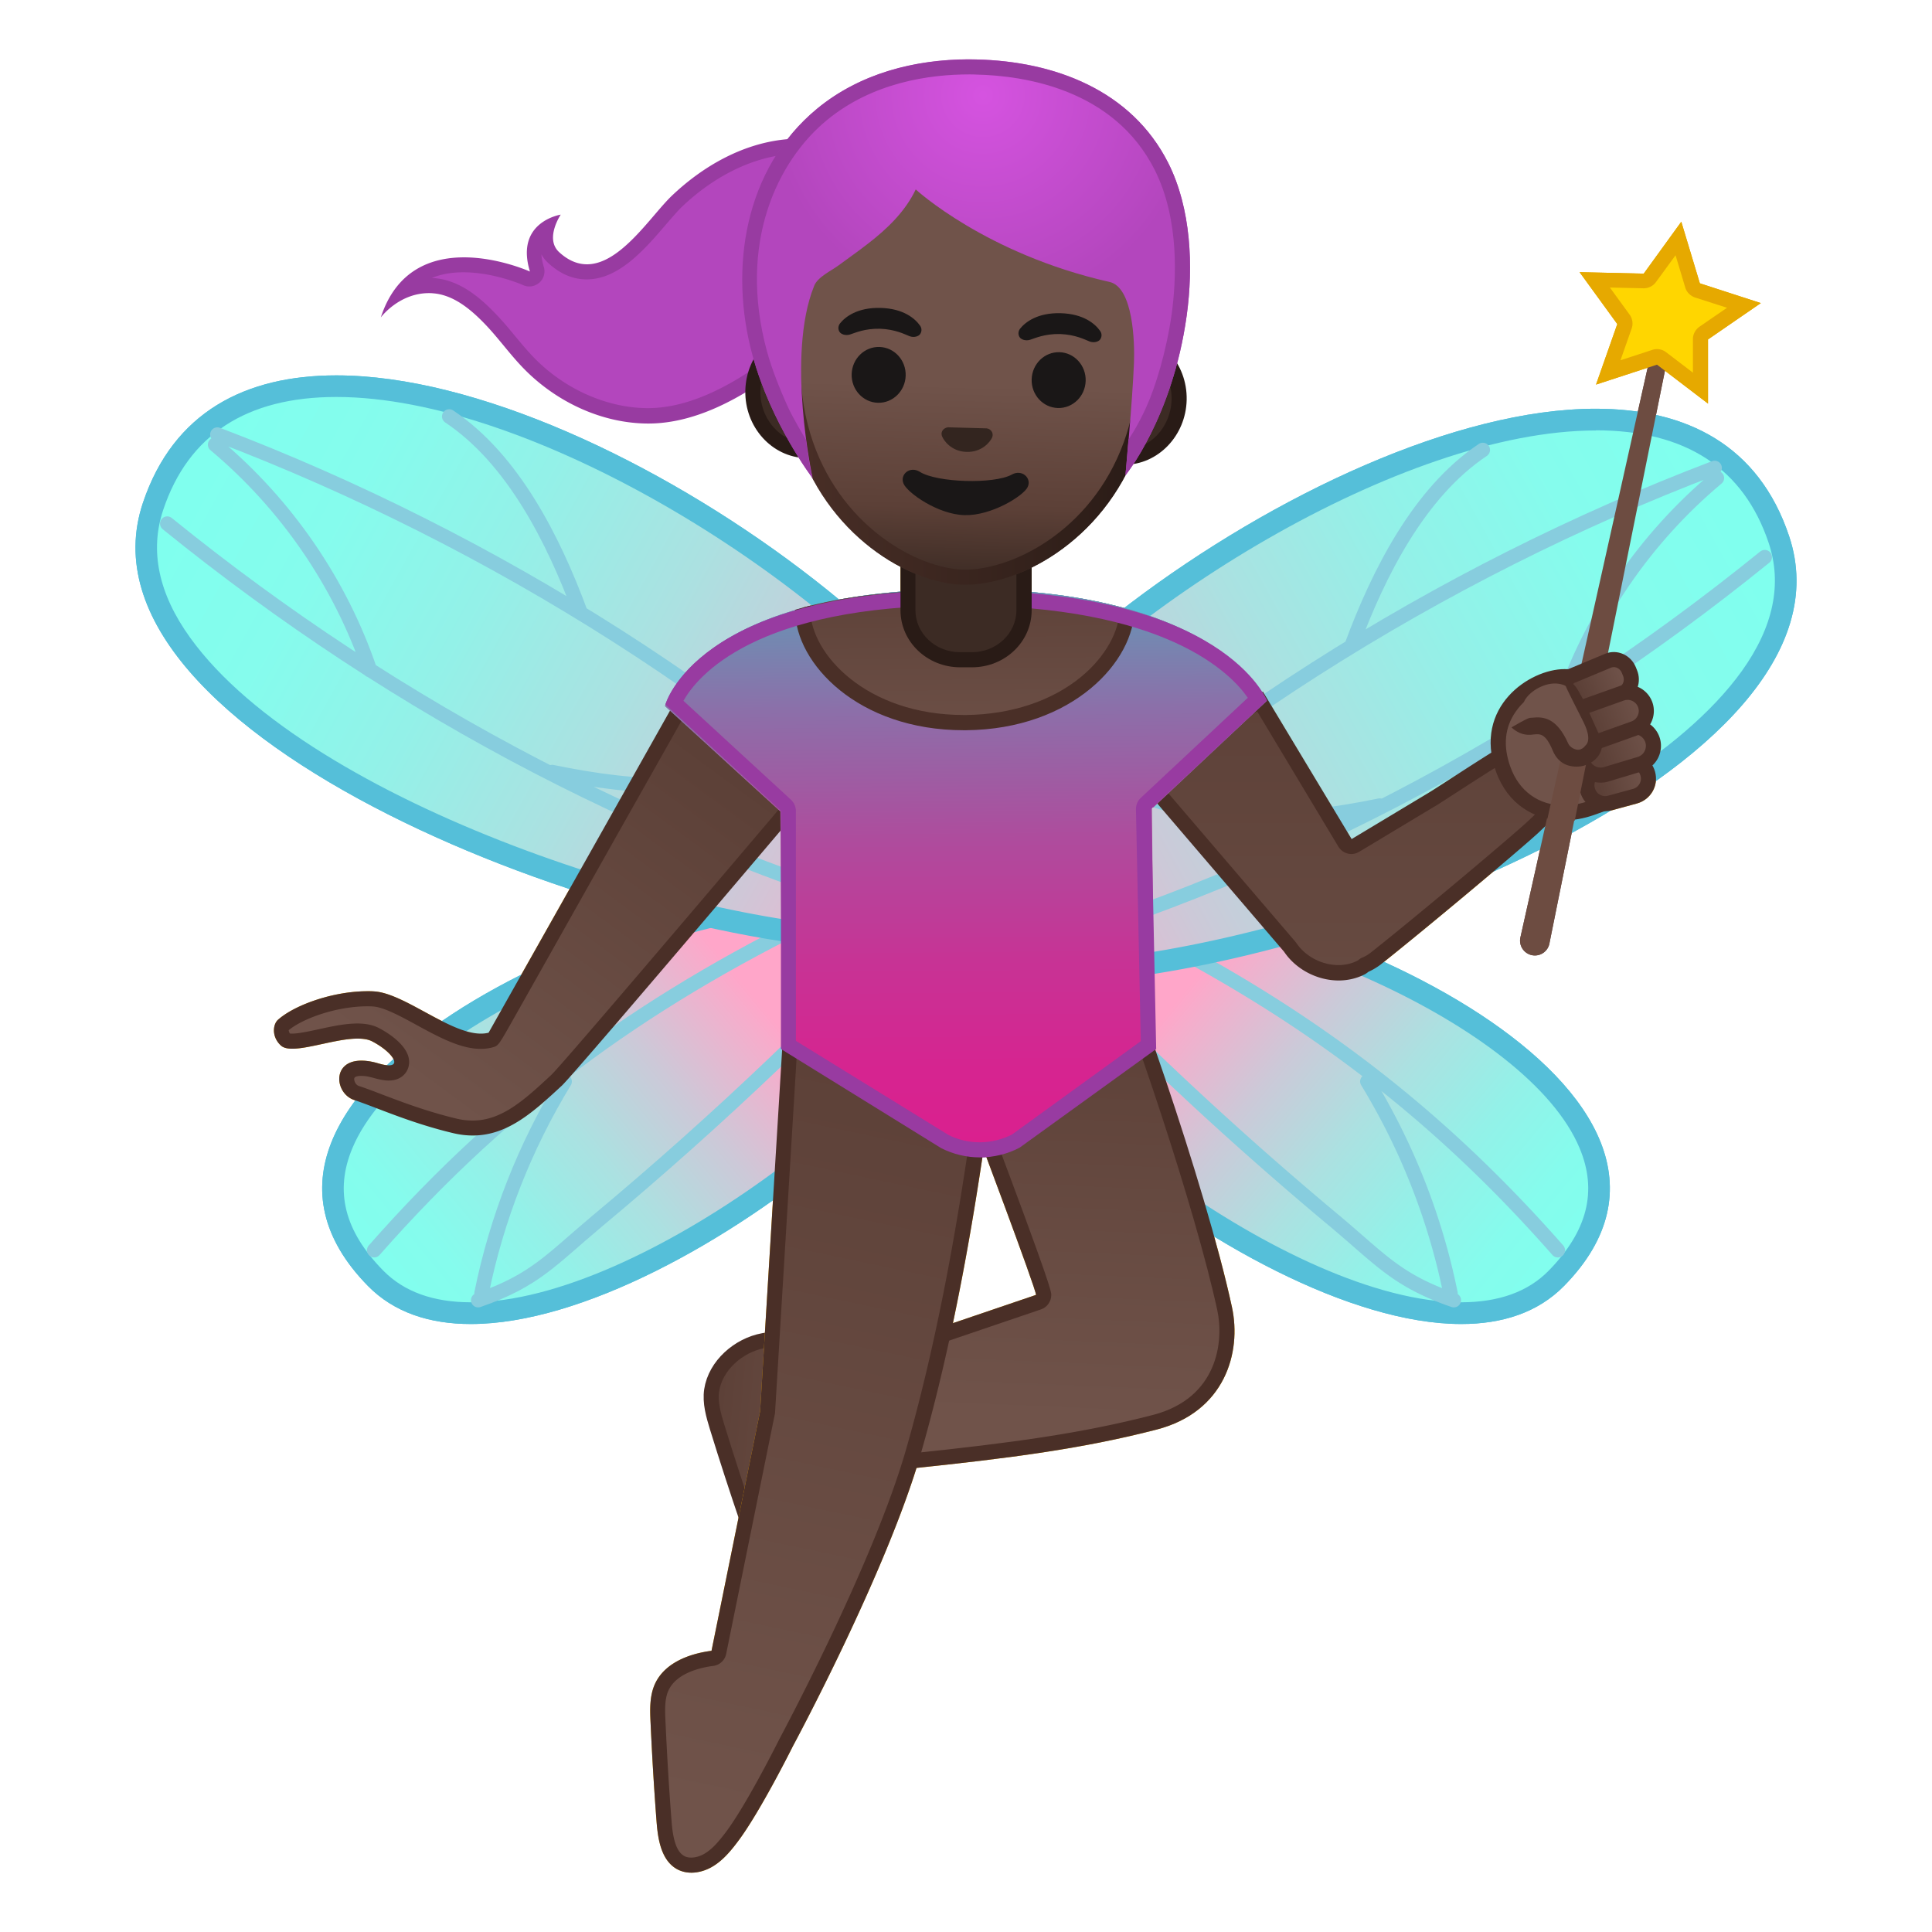 <svg viewBox="0 0 128 128" xmlns="http://www.w3.org/2000/svg" xmlns:xlink="http://www.w3.org/1999/xlink" width="512px" height="512px"><linearGradient id="a" x1="-1414" x2="-1385.8" y1="-221.86" y2="-236.54" gradientTransform="scale(-1 1) rotate(-12.075 697.064 -6266.14)" gradientUnits="userSpaceOnUse"><stop stop-color="#80FFEE" offset="0"/><stop stop-color="#85FCED" offset=".156"/><stop stop-color="#93F1E8" offset=".34"/><stop stop-color="#ABE1E1" offset=".539"/><stop stop-color="#CCC9D8" offset=".748"/><stop stop-color="#F7ACCB" offset=".962"/><stop stop-color="#FFA6C9" offset="1"/></linearGradient><path d="M96.81 87c-11.83 0-30.23-14.57-32.94-22.33-.85-2.44.16-3.24.49-3.51 1.4-1.12 3.83-1.7 7.03-1.7 5.66 0 13.29 1.87 19.93 4.89 7.22 3.28 12.32 7.45 13.99 11.43 1.3 3.1.56 6.1-2.2 8.91-1.5 1.54-3.62 2.31-6.3 2.31z" fill="url(#a)"/><path d="M71.39 58.74v1.43c11.61 0 29.83 7.7 33.26 15.89 1.2 2.85.52 5.51-2.05 8.13-1.36 1.39-3.31 2.09-5.79 2.09-11.34 0-29.68-14.45-32.26-21.85-.68-1.96.03-2.52.26-2.71 1.28-1.01 3.55-1.55 6.58-1.55v-1.43m0 0c-3.21 0-5.86.58-7.47 1.86-6.61 5.25 18.29 27.12 32.89 27.12 2.72 0 5.08-.76 6.81-2.52 12.49-12.71-16.56-26.46-32.23-26.46z" fill="#55BFD9"/><g fill="none" stroke="#87CDDE" stroke-linecap="round" stroke-linejoin="round" stroke-miterlimit="10" stroke-width=".956"><path d="M103.21 82.83c-8.97-10.2-18.44-16.9-30.71-22.73-.28-.13-.6-.33-.58-.64.01-.31.64-.29.51-.01M96.32 86.14c-3.77-1.3-4.84-2.69-7.9-5.25a236.927 236.927 0 0 1-22.76-21.71l.49.34M96.1 85.69c-1-4.95-2.88-9.73-5.51-14.04"/></g><linearGradient id="b" x1="-1421.4" x2="-1378.7" y1="-324.5" y2="-284.39" gradientTransform="scale(-1 1) rotate(-14.277 661.832 -5364.803)" gradientUnits="userSpaceOnUse"><stop stop-color="#80FFEE" offset="0"/><stop stop-color="#85FCED" offset=".156"/><stop stop-color="#93F1E8" offset=".34"/><stop stop-color="#ABE1E1" offset=".539"/><stop stop-color="#CCC9D8" offset=".748"/><stop stop-color="#F7ACCB" offset=".962"/><stop stop-color="#FFA6C9" offset="1"/></linearGradient><path d="M68.88 64.48c-4.84 0-7.75-1.07-8.2-3.02-.66-2.9.84-6.77 4.36-11.17C73.5 39.67 92.7 27.8 105.72 27.8c6.28 0 10.36 2.67 12.13 7.95.99 2.95.36 6.02-1.88 9.13-8.04 11.18-34.11 19.6-47.09 19.6z" fill="url(#b)"/><path d="M105.73 27.08v1.43c5.94 0 9.79 2.51 11.45 7.46.91 2.72.31 5.57-1.78 8.49-7.92 11.01-33.68 19.3-46.52 19.3-4.34 0-7.14-.92-7.5-2.46-.6-2.64.89-6.4 4.22-10.56 8.36-10.49 27.3-22.22 40.13-22.22v-1.44m-.01 0c-18.43 0-48.43 22.77-45.74 34.54.57 2.48 3.97 3.57 8.89 3.57 17.68 0 54.86-14.19 49.66-29.68-2.01-6.01-6.79-8.43-12.81-8.43z" fill="#55BFD9"/><g fill="none" stroke="#87CDDE" stroke-linecap="round" stroke-linejoin="round" stroke-miterlimit="10" stroke-width=".956"><path d="M113.6 31c-18.27 6.95-35.83 18.02-49.45 31.7M116.92 36.91c-15.38 12.46-32.65 21.47-51.93 26.91M98.24 29.81c-4.23 2.82-6.92 8.2-8.67 12.91M113.75 31.67c-4.72 3.95-8.3 9.17-10.26 14.94M91.42 53.37c-5.97 1.22-10.37 1.32-15.62-.61"/></g><linearGradient id="c" x1="1493.2" x2="1521.5" y1="400.11" y2="385.43" gradientTransform="rotate(-12.075 -725.398 7182.837)" gradientUnits="userSpaceOnUse"><stop stop-color="#80FFEE" offset="0"/><stop stop-color="#85FCED" offset=".156"/><stop stop-color="#93F1E8" offset=".34"/><stop stop-color="#ABE1E1" offset=".539"/><stop stop-color="#CCC9D8" offset=".748"/><stop stop-color="#F7ACCB" offset=".962"/><stop stop-color="#FFA6C9" offset="1"/></linearGradient><path d="M31.19 87c-2.68 0-4.8-.78-6.3-2.31-2.76-2.81-3.5-5.81-2.2-8.91 1.67-3.99 6.77-8.15 13.99-11.43 6.64-3.02 14.28-4.89 19.93-4.89 3.19 0 5.62.59 7.03 1.7.33.26 1.34 1.07.49 3.51C61.42 72.43 43.01 87 31.19 87z" fill="url(#c)"/><path d="M56.61 60.17c3.03 0 5.3.54 6.58 1.55.23.19.95.75.26 2.71-2.58 7.41-20.92 21.85-32.26 21.85-2.48 0-4.42-.7-5.79-2.09-2.58-2.62-3.25-5.28-2.05-8.13 3.43-8.18 21.64-15.89 33.26-15.89m0-1.43c-15.67 0-44.71 13.75-32.23 26.46 1.73 1.76 4.09 2.52 6.81 2.52 14.6 0 39.51-21.87 32.89-27.12-1.61-1.28-4.26-1.86-7.47-1.86z" fill="#55BFD9"/><g fill="none" stroke="#87CDDE" stroke-linecap="round" stroke-linejoin="round" stroke-miterlimit="10" stroke-width=".956"><path d="M24.79 82.83c8.97-10.2 18.44-16.9 30.71-22.73.28-.13.6-.33.58-.64s-.64-.29-.51-.01M31.68 86.14c3.77-1.3 4.84-2.69 7.9-5.25 8.06-6.72 15.66-13.98 22.76-21.71l-.49.34M31.9 85.69c1-4.95 2.88-9.73 5.51-14.04"/></g><linearGradient id="d" x1="1460.4" x2="1503" y1="406.51" y2="446.61" gradientTransform="rotate(-14.28 -761.088 5993.846)" gradientUnits="userSpaceOnUse"><stop stop-color="#80FFEE" offset="0"/><stop stop-color="#85FCED" offset=".156"/><stop stop-color="#93F1E8" offset=".34"/><stop stop-color="#ABE1E1" offset=".539"/><stop stop-color="#CCC9D8" offset=".748"/><stop stop-color="#F7ACCB" offset=".962"/><stop stop-color="#FFA6C9" offset="1"/></linearGradient><path d="M59.12 62.26c-12.98 0-39.06-8.42-47.1-19.6-2.24-3.11-2.87-6.18-1.88-9.13 1.77-5.27 5.85-7.95 12.13-7.95 13.02 0 32.22 11.87 40.68 22.49 3.51 4.41 5.02 8.27 4.36 11.18-.43 1.94-3.34 3.01-8.19 3.01.01 0 .01 0 0 0z" fill="url(#d)"/><path d="M22.28 26.3c12.82 0 31.76 11.73 40.12 22.22 3.33 4.17 4.82 7.92 4.22 10.57-.35 1.54-3.15 2.46-7.5 2.46-12.84 0-38.6-8.29-46.52-19.3-2.1-2.91-2.7-5.77-1.78-8.49 1.66-4.95 5.52-7.46 11.46-7.46m0-1.43c-6.01 0-10.79 2.42-12.81 8.44-5.2 15.49 31.98 29.68 49.66 29.68 4.92 0 8.33-1.1 8.89-3.57 2.69-11.78-27.31-34.55-45.74-34.55z" fill="#55BFD9"/><g fill="none" stroke="#87CDDE" stroke-linecap="round" stroke-linejoin="round" stroke-miterlimit="10" stroke-width=".956"><path d="M14.4 28.79c18.27 6.95 35.83 18.02 49.45 31.7M11.08 34.69C26.46 47.15 43.73 56.17 63.01 61.6M29.76 27.59c4.23 2.82 6.92 8.2 8.67 12.91M14.25 29.46c4.72 3.95 8.3 9.17 10.26 14.94M36.58 51.15c5.97 1.22 10.37 1.32 15.62-.61"/></g><linearGradient id="e" x1="113.29" x2="124.39" y1="23.081" y2="23.081" gradientTransform="rotate(5.463 -677.054 -637.112)" gradientUnits="userSpaceOnUse"><stop stop-color="#5C4037" offset="0"/><stop stop-color="#70534A" offset="1"/></linearGradient><path d="M50.58 88.82c-1.64.3-3.18 1.64-3.43 3.29-.12.82.12 1.64.36 2.43.65 2.11 1.33 4.2 2.04 6.28.39 1.14.96 2.43 2.13 2.71.78.19 1.61-.17 2.18-.74.57-.56.92-1.31 1.23-2.05 1.43-3.44 3.13-4.92 3.18-8.65.07-4.74-4.17-3.9-7.69-3.27z" fill="url(#e)" stroke="#4A2F27" stroke-linecap="round" stroke-linejoin="round" stroke-miterlimit="10"/><linearGradient id="f" x1="68.825" x2="67.637" y1="65.985" y2="93.825" gradientUnits="userSpaceOnUse"><stop stop-color="#FFB504" offset="0"/><stop stop-color="#FFCA28" offset=".47"/></linearGradient><path d="M59.43 96.84c-3.04 0-4.78-1.71-5.12-3.29-.27-1.26.3-2.34 1.53-2.89l12.96-4.4c.2-.07.34-.26.34-.48 0-.42-2.18-6.29-4.05-11.24l7.65-13.57c2.09 4.58 6.8 18.37 8.39 25.74.64 2.98-.54 6.46-4.62 7.52-4.78 1.24-9.37 1.86-16.18 2.57-.3.03-.61.04-.9.04z" fill="url(#f)"/><path d="M72.69 62.09c2.21 5.25 6.5 17.97 7.96 24.72.44 2.05.04 5.81-4.25 6.93-4.75 1.23-9.32 1.85-16.1 2.56-.29.03-.58.05-.86.05-2.76 0-4.33-1.5-4.63-2.89-.22-1.02.22-1.86 1.21-2.31l12.95-4.4c.41-.14.68-.53.68-.96 0-.21-.01-.59-4-11.2l7.04-12.5m.09-2.2L64.54 74.5s4.09 10.86 4.1 11.29l-13 4.42c-3.64 1.62-1.84 7.13 3.79 7.13.31 0 .63-.02.96-.05 6.38-.67 11.23-1.28 16.25-2.58 4.5-1.17 5.63-5.09 4.98-8.11-1.73-8.01-7.1-23.4-8.84-26.71z" fill="#EDA600"/><linearGradient id="g" x1="59.551" x2="48.741" y1="68.583" y2="120.01" gradientUnits="userSpaceOnUse"><stop stop-color="#FFCA28" offset=".53"/><stop stop-color="#FFB504" offset="1"/></linearGradient><path d="M45.8 123.56c-.26 0-.49-.05-.69-.16-.83-.44-1.03-1.64-1.11-2.75-.17-2.16-.3-4.37-.4-6.58-.03-.72-.07-1.55.22-2.23.6-1.41 2.38-1.84 3.38-1.97.21-.03.38-.19.43-.4l3.22-15.87 1.48-24.32 10.56-8.47c.89 4.43 1.76 9.11 2.06 13.52-.08.32-.16.85-.3 1.76-.54 3.56-1.79 11.9-4.15 20.1-2.21 7.7-8.37 19.14-8.43 19.26-.03.06-2.18 4.37-3.61 6.25-.42.55-.92 1.17-1.56 1.54-.34.21-.73.32-1.1.32z" fill="url(#g)"/><path d="M62.56 61.72c.82 4.16 1.61 8.51 1.89 12.61-.09.39-.18.93-.29 1.69-.54 3.55-1.79 11.87-4.14 20.04-2.2 7.65-8.33 19.05-8.4 19.19-.02.04-2.15 4.31-3.55 6.16-.39.51-.85 1.09-1.41 1.41-.27.16-.59.25-.86.25-.17 0-.33-.03-.46-.1-.62-.33-.78-1.43-.85-2.35-.17-2.18-.3-4.38-.4-6.57-.04-.81-.05-1.48.18-2.01.52-1.23 2.26-1.58 2.99-1.67a1 1 0 0 0 .85-.79l3.22-15.87c.01-.05.02-.09.02-.14l1.46-24.03 9.75-7.82m.35-1.56l-11.06 8.87-1.49 24.47-3.22 15.87c-1.56.2-3.18.85-3.78 2.27-.32.76-.3 1.62-.26 2.45.1 2.2.23 4.4.4 6.6.09 1.2.32 2.59 1.38 3.16.29.15.6.22.93.22.47 0 .96-.15 1.37-.39.69-.4 1.22-1.03 1.7-1.67 1.47-1.94 3.65-6.32 3.65-6.32s6.21-11.51 8.47-19.36c3.12-10.86 4.32-21.95 4.47-21.95-.3-4.5-1.21-9.32-2.14-13.95l-.42-.27z" fill="#EDA600"/><linearGradient id="h" x1="48.737" x2="48.737" y1="58.375" y2="143.12" gradientTransform="scale(-1 1) rotate(86.744 18.944 26.849)" gradientUnits="userSpaceOnUse"><stop stop-color="#FFCA28" offset=".264"/><stop stop-color="#FFB300" offset="1"/></linearGradient><path d="M31.32 74.76c-.39 0-.79-.05-1.2-.15-1.99-.48-3.65-1.11-4.99-1.62-.56-.21-1.07-.41-1.51-.56-.48-.16-.71-.68-.65-1.06.08-.52.64-.59.96-.59.28 0 .61.05.98.16.34.1.61.15.84.15.64 0 .79-.41.83-.54.23-.92-1.49-1.86-1.69-1.96-.32-.17-.72-.25-1.21-.25-.75 0-1.61.19-2.45.37-.72.15-1.39.3-1.88.3-.33 0-.42-.07-.44-.08-.26-.24-.3-.51-.29-.65 0-.17.07-.29.11-.33.98-.87 3.35-1.77 5.63-1.77.12 0 .23 0 .35.01.85.04 2.03.68 3.18 1.31 1.35.74 2.75 1.5 3.96 1.5.22 0 .44-.03.64-.08.21-.06.21-.06 7.89-13.71l5.65-10.03 9.86 4.19c-6.5 7.68-18.27 21.54-19 22.23-1.85 1.69-3.43 3.16-5.57 3.16z" fill="url(#h)"/><path d="M46.24 45.78l8.85 3.76c-7.37 8.71-17.83 21.01-18.55 21.69-1.76 1.63-3.27 3.03-5.22 3.03-.35 0-.71-.04-1.08-.13-1.96-.47-3.61-1.1-4.93-1.6-.57-.22-1.07-.41-1.52-.56-.24-.08-.35-.36-.32-.52s.31-.18.48-.18c.24 0 .52.05.84.14.39.11.7.17.98.17.79 0 1.19-.47 1.3-.91.3-1.22-1.4-2.23-1.94-2.51-.39-.21-.86-.31-1.44-.31-.8 0-1.69.19-2.55.38-.66.14-1.34.29-1.77.29-.07 0-.12 0-.16-.01-.09-.11-.09-.2-.09-.25.93-.78 3.16-1.59 5.24-1.59.11 0 .22 0 .33.01.74.03 1.87.65 2.97 1.25 1.41.77 2.86 1.56 4.19 1.56.27 0 .52-.03.76-.09.4-.1.4-.1 1.29-1.67l1.76-3.12 5.15-9.15 5.43-9.68M45.82 44.54l-5.86 10.41c-3.62 6.43-7.59 13.47-7.59 13.47-.16.04-.33.06-.51.06-2.09 0-5.13-2.72-7.12-2.8-.12-.01-.25-.01-.37-.01-2.33 0-4.86.92-5.95 1.89-.35.31-.43 1.13.18 1.7.17.16.43.22.77.22 1.12 0 2.99-.67 4.32-.67.38 0 .72.05.98.19 1.22.64 1.92 1.58 1.09 1.58-.17 0-.4-.04-.7-.13-.43-.13-.8-.18-1.12-.18-1.98 0-1.76 2.18-.47 2.61 1.5.5 3.69 1.51 6.54 2.19.46.11.89.16 1.31.16 2.34 0 4.06-1.6 5.9-3.3.97-.9 19.47-22.77 19.47-22.77l-10.87-4.62z" fill="#EDA600"/><linearGradient id="i" x1="73.106" x2="73.106" y1="42.307" y2="84.535" gradientTransform="translate(16.744)" gradientUnits="userSpaceOnUse"><stop stop-color="#FFCA28" offset=".264"/><stop stop-color="#FFB300" offset="1"/></linearGradient><path d="M88.67 64.46c-1.26 0-2.52-.66-3.21-1.69L75.18 50.75l8.3-4.29 5.63 9.37a.49.49 0 0 0 .67.17l5.04-3.03c.3-.18.88-.55 1.57-1 1.68-1.09 4.22-2.73 5.07-3.06.12-.05.25-.09.39-.12s.29-.05.45-.05c.54 0 1.07.2 1.46.55.08.08.16.15.23.23 1.36 1.48-.09 3.08-1.98 4.87l-.36.34c-.94.91-7.5 6.41-10.52 8.8-.2.15-.43.29-.68.4-.04.02-.07.04-.1.06-.1.08-.17.12-.18.13-.42.22-.94.34-1.5.34z" fill="url(#i)"/><path d="M83.3 47.1l5.39 8.98c.18.31.51.47.84.47.17 0 .34-.04.5-.14l5.04-3.03c.31-.18.88-.56 1.58-1.01 1.56-1.01 4.18-2.71 4.98-3.02.12-.05.22-.08.31-.1.11-.02.23-.04.34-.04.42 0 .83.16 1.13.42.07.06.14.13.2.19.97 1.06.1 2.24-1.95 4.19l-.36.34c-.94.9-7.46 6.38-10.47 8.76-.17.13-.37.25-.58.35-.07.03-.14.07-.2.12-.05.04-.08.06-.11.08-.38.19-.81.29-1.27.29-1.1 0-2.21-.58-2.81-1.47a.55.55 0 0 0-.07-.09L75.95 50.9l7.35-3.8m.37-1.28l-9.25 4.78 10.65 12.45c.8 1.19 2.22 1.91 3.62 1.91.61 0 1.22-.14 1.77-.43 0 0 .08-.05.21-.15.27-.12.54-.28.78-.46 3.08-2.44 9.6-7.91 10.56-8.83 1.52-1.46 4.3-3.78 2.36-5.89-.08-.09-.17-.17-.26-.26a2.698 2.698 0 0 0-2.81-.48c-1.25.48-5.64 3.46-6.71 4.1l-5.04 3.03-5.88-9.77z" fill="#EDA600"/><linearGradient id="j" x1="62.002" x2="62.002" y1="28.783" y2="76.42" gradientTransform="matrix(1 -.009 .009 1 1.602 .91)" gradientUnits="userSpaceOnUse"><stop stop-color="#2CD1C9" offset="0"/><stop stop-color="#609CB7" offset=".188"/><stop stop-color="#8C6FA9" offset=".376"/><stop stop-color="#AE4C9D" offset=".555"/><stop stop-color="#C73395" offset=".723"/><stop stop-color="#D62490" offset=".876"/><stop stop-color="#DB1F8E" offset="1"/></linearGradient><path d="M83.93 46.43s-3.21-7.54-20.55-7.39-19.32 7.74-19.32 7.74l7.64 6.98.14 15.76L62.36 76c.79.39 1.66.59 2.54.58.91-.01 1.81-.24 2.61-.67l8.95-6.61-.14-15.76 7.61-7.11z" fill="url(#j)"/><linearGradient id="k" x1="62.002" x2="62.002" y1="28.783" y2="76.415" gradientTransform="matrix(1 -.009 .009 1 1.602 .91)" gradientUnits="userSpaceOnUse"><stop stop-color="#2CD1C9" offset="0"/><stop stop-color="#609CB7" offset=".188"/><stop stop-color="#8C6FA9" offset=".376"/><stop stop-color="#AE4C9D" offset=".555"/><stop stop-color="#C73395" offset=".723"/><stop stop-color="#D62490" offset=".876"/><stop stop-color="#DB1F8E" offset="1"/></linearGradient><path d="M83.93 46.43s-3.21-7.54-20.55-7.39-19.32 7.74-19.32 7.74l7.58 6.92 24.78-.21 7.51-7.06z" fill="url(#k)"/><defs><path id="l" d="M83.68 46.44s-2.69-7.48-20.03-7.33-17.79 7.66-17.79 7.66l6.55 6.93 24.78-.21 6.49-7.05z"/></defs><clipPath id="m"><use xlink:href="#l"/></clipPath><g clip-path="url(#m)"><linearGradient id="n" x1="62.754" x2="62.754" y1="37.298" y2="50.65" gradientTransform="matrix(1 -.009 .009 1 1.602 .91)" gradientUnits="userSpaceOnUse"><stop stop-color="#FFCA28" offset=".44"/><stop stop-color="#E49800" offset="1"/></linearGradient><path d="M64.62 47.87c-6.92 0-10.64-4.3-10.67-7.41-.03-3.23 4.77-5.89 10.69-5.94h.17c5.83 0 10.59 2.58 10.62 5.76.03 3.07-3.76 7.54-10.68 7.6l-.13-.01z" fill="url(#n)"/><path d="M64.82 35.02c5.46 0 10.1 2.41 10.12 5.26.01 1.52-.94 3.23-2.55 4.56-1.94 1.6-4.65 2.5-7.63 2.53h-.14c-6.51 0-10.14-4.09-10.17-6.91-.02-2.9 4.64-5.39 10.2-5.44h.17m0-1h-.18c-6.21.05-11.22 2.94-11.19 6.45.03 3.48 4.16 7.91 11.17 7.91h.14c7.09-.06 11.2-4.59 11.17-8.1-.02-3.48-4.98-6.26-11.11-6.26z" fill="#EDA600"/></g><path d="M63.65 40.11c13.6 0 17.92 4.52 19.02 6.12l-7.09 6.63c-.21.19-.32.47-.32.75l.32 15.37-8.54 6.19c-.66.33-1.39.51-2.13.51-.71 0-1.42-.16-2.06-.48l-10.12-6.24V53.73c0-.28-.12-.55-.32-.74l-7.13-6.56c.9-1.6 4.71-6.32 18.37-6.32m0-1c-17.52 0-19.57 7.57-19.57 7.57l7.66 7.04V69.5l10.62 6.57c.79.4 1.67.61 2.56.61.92 0 1.83-.22 2.64-.65l9.04-6.53-.33-15.91 7.67-7.17c-.01 0-2.78-7.31-20.29-7.31z" fill="#983BA1"/><path d="M63.61 43.71c-1.9 0-3.45-1.47-3.45-3.28v-4.11h7.69v4.11c0 1.81-1.55 3.28-3.45 3.28h-.79z" fill="#E49800"/><path d="M67.34 36.82v3.61c0 1.53-1.32 2.78-2.95 2.78h-.79c-1.63 0-2.95-1.25-2.95-2.78v-3.61h6.69m1-1h-8.68v4.61c0 2.09 1.77 3.78 3.95 3.78h.79c2.18 0 3.95-1.69 3.95-3.78v-4.61h-.01z" fill="#C78500"/><path d="M42.94 27.54c-2.8 0-5.73-1.29-7.85-3.44-.47-.47-.9-1-1.32-1.51-.42-.5-.85-1.03-1.32-1.51-.92-.95-2.19-2.06-3.76-2.16-.09-.01-.18-.01-.27-.01-.66 0-1.24.15-1.73.37.93-1.16 2.28-1.74 4.05-1.74 2.16 0 4.15.89 4.17.9.07.03.14.04.21.04a.497.497 0 0 0 .48-.64c-.27-.89-.24-1.61.1-2.15.14-.23.33-.41.52-.54-.15.66-.09 1.39.51 1.93.68.62 1.42.93 2.18.93 1.9 0 3.54-1.91 4.85-3.44.41-.47.79-.92 1.12-1.23 2.16-2.06 4.71-3.34 7.17-3.6.51-.05 1.29-.08 2.19-.08 3.75 0 6.98.45 7.69.88-.01.01-.03.02-.05.04-.91.64-2.47 3.05-4.75 6.66-1.33 2.12-2.71 4.3-3.24 4.75-2.12 1.8-6.48 5.55-10.95 5.55z" fill="#B346BD"/><path d="M54.21 10.15c2.9 0 5.48.27 6.73.57-.98 1.06-2.34 3.18-4.27 6.24-1.19 1.89-2.67 4.24-3.14 4.64-2.05 1.76-6.31 5.44-10.6 5.44-2.67 0-5.47-1.23-7.5-3.29-.45-.46-.86-.95-1.3-1.48-.42-.51-.86-1.04-1.35-1.54-.99-1.02-2.34-2.2-4.09-2.31h-.09c.6-.25 1.3-.38 2.1-.38 2.04 0 3.94.84 3.96.85.13.06.27.09.41.09.24 0 .47-.09.66-.25a1 1 0 0 0 .3-1.04c-.09-.31-.15-.59-.16-.84.11.21.27.41.48.6.78.71 1.62 1.06 2.52 1.06 2.13 0 3.85-2 5.23-3.61.4-.46.77-.9 1.08-1.2 2.08-1.98 4.53-3.21 6.88-3.46.52-.06 1.27-.09 2.15-.09m0-1c-.91 0-1.7.03-2.24.09-2.83.3-5.42 1.79-7.46 3.73-1.37 1.31-3.39 4.54-5.62 4.54-.6 0-1.22-.23-1.84-.8-.98-.89.1-2.49.1-2.49s-3.05.47-2.04 3.77c0 0-2.08-.94-4.37-.94-2.14 0-4.48.82-5.51 3.98 0 0 1.19-1.61 3.19-1.61.08 0 .16 0 .24.01 1.36.09 2.5 1.04 3.44 2.01.93.96 1.7 2.07 2.65 3.03 2.13 2.16 5.13 3.59 8.21 3.59 4.6 0 8.93-3.68 11.24-5.68 1.3-1.12 6.32-10.25 7.95-11.38 1.84-1.31-4.1-1.85-7.94-1.85z" fill="#983BA1"/><path d="M110.46 21.27l-.09-.03-9.15 40.97a.482.482 0 1 0 .94.22v-.01l8.3-41.15z" fill="#6D4C41" stroke="#6D4C41" stroke-miterlimit="10"/><path d="M110.08 23.75c-.09-.07-.2-.1-.3-.1-.05 0-.1.01-.16.02l-3.08 1 1.08-3.05a.5.5 0 0 0-.07-.46l-1.91-2.62 3.25.08c.16 0 .31-.08.41-.21l1.9-2.62.92 3.1c.05.16.17.28.33.33l3.08 1-2.66 1.84c-.13.09-.22.25-.22.41v3.24l-2.57-1.96z" fill="#FFD600"/><path d="M111.01 16.91l.64 2.13c.09.32.34.56.65.67l2.12.68-1.83 1.26c-.27.19-.43.5-.43.82v2.22l-1.77-1.35a.981.981 0 0 0-.92-.16l-2.11.69.74-2.1c.11-.31.06-.65-.13-.92l-1.31-1.8 2.22.05h.02a1 1 0 0 0 .81-.41l1.3-1.78m.38-2.22l-2.49 3.44-4.25-.1 2.5 3.44-1.41 4.01 4.04-1.32 3.38 2.58v-4.25l3.5-2.41-4.04-1.31-1.23-4.08z" fill="#E6A900"/><path d="M103.61 53.84c-1.88 0-3.38-1.09-4.03-2.9-.68-1.92-.15-3.29.42-4.09.93-1.33 2.54-2.02 3.65-2.02.4 0 .73.09.93.26.94.79 3.65 6.49 3.41 7.52l-2.55.91c-.62.21-1.23.32-1.83.32z" fill="#FFCA28"/><path d="M103.65 45.33c.32 0 .52.07.6.14.96.85 2.99 5.42 3.22 6.8l-2.2.79c-.55.2-1.11.3-1.65.3-1.68 0-2.98-.94-3.56-2.57-.49-1.38-.37-2.6.36-3.64.82-1.2 2.25-1.82 3.23-1.82m0-1c-2.31 0-6.06 2.51-4.54 6.78.77 2.16 2.54 3.24 4.5 3.24.65 0 1.32-.12 1.98-.35l2.64-.94c1.19-.42-2.32-7.48-3.34-8.34-.29-.27-.73-.4-1.24-.39z" fill="#EDA600"/><radialGradient id="o" cx="-622.41" cy="-1442" r="3.877" gradientTransform="matrix(-1.012 .278 .102 .368 -374.35 755.47)" gradientUnits="userSpaceOnUse"><stop stop-color="#FFCA28" offset=".599"/><stop stop-color="#FFB300" offset="1"/></radialGradient><path d="M105.18 52.35c.18.65.84 1.03 1.49.85l1.65-.45c.65-.18 1.03-.84.85-1.49-.18-.65-.84-1.03-1.49-.85l-1.65.45c-.65.18-1.03.85-.85 1.49z" fill="url(#o)" stroke="#EDA600" stroke-linecap="round" stroke-linejoin="round" stroke-miterlimit="10"/><radialGradient id="p" cx="-804.56" cy="-1388.2" r="3.642" gradientTransform="matrix(-.865 .389 .127 .277 -411.65 742.21)" gradientUnits="userSpaceOnUse"><stop stop-color="#FFCA28" offset=".599"/><stop stop-color="#FFB300" offset="1"/></radialGradient><path d="M103.49 46.22l.08.2c.23.55.84.82 1.36.61l2.54-1.06c.52-.22.75-.84.52-1.39l-.08-.2c-.23-.55-.84-.82-1.36-.61l-2.54 1.06c-.56.51-.76.9-.52 1.39z" fill="url(#p)" stroke="#EDA600" stroke-linecap="round" stroke-linejoin="round" stroke-miterlimit="10"/><radialGradient id="q" cx="-685.3" cy="-1426.2" r="3.089" gradientTransform="matrix(-1.009 .291 .108 .383 -428.37 795.57)" gradientUnits="userSpaceOnUse"><stop stop-color="#FFCA28" offset=".599"/><stop stop-color="#FFB300" offset="1"/></radialGradient><path d="M104.83 50.45c.2.67.91 1.05 1.58.85l2.23-.67c.67-.2 1.05-.91.85-1.58a1.27 1.27 0 0 0-1.58-.85l-2.23.67c-.67.2-1.05.91-.85 1.58z" fill="url(#q)" stroke="#EDA600" stroke-linecap="round" stroke-linejoin="round" stroke-miterlimit="10"/><path d="M104.55 50.74c.22-.05.38-.12.56-.26l-.78 3.89-1.85.06.93-4.17c.3.27.66.59 1.14.48z" fill="#6D4C41"/><radialGradient id="r" cx="-740.27" cy="-1342.4" r="4.084" fx="-739.42" fy="-1346.4" gradientTransform="matrix(-.992 .348 .111 .318 -477.42 731.14)" gradientUnits="userSpaceOnUse"><stop stop-color="#FFCA28" offset=".599"/><stop stop-color="#FFB300" offset="1"/></radialGradient><path d="M104.01 48.47c.23.64.94.98 1.58.75l2.66-.95c.64-.23.98-.94.75-1.58a1.24 1.24 0 0 0-1.58-.75l-2.66.95c-.64.23-.98.93-.75 1.58z" fill="url(#r)" stroke="#EDA600" stroke-linecap="round" stroke-linejoin="round" stroke-miterlimit="10"/><path d="M101.02 46.39c.37-.64 1.4-1.22 2.24-1.09.83.12 1 .7 1.16.86.06.06.89 2.47 1.06 2.76.39.7-.27 1.22-.79 1.29-.51.07-1.08-.26-1.29-.73-.74-1.66-1.44-1.4-1.99-1.37-.35.02-.63-.13-.85-.33.18-.25.35-1.2.46-1.39z" fill="#FFCA28"/><path d="M101.37 47.56l.14-.01c.75-.08 1.62-.01 2.39 1.71.11.25.45.44.71.41.16-.02.34-.14.4-.25.02-.03.52-.29-.07-1.52-.22-.47-1.32-2.55-1.25-2.59.02-.17.44-.42.98.64.06.12.1.1.66 1.35.27.59.54 1.22.62 1.36.23.41.25.86.05 1.25-.22.43-.65.7-1.04.81-.07.02-.15.04-.22.05-.75.1-1.5-.15-1.87-1.05-.48-1.15-.84-1.1-1.26-1.06l-.19.02c-.55.04-.97-.2-1.28-.49.11-.05 1.01-.61 1.23-.63z" fill="#EDA600"/><path d="M96.81 87c-11.83 0-30.23-14.57-32.94-22.33-.85-2.44.16-3.24.49-3.51 1.4-1.12 3.83-1.7 7.03-1.7 5.66 0 13.29 1.87 19.93 4.89 7.22 3.28 12.32 7.45 13.99 11.43 1.3 3.1.56 6.1-2.2 8.91-1.5 1.54-3.62 2.31-6.3 2.31z" fill="url(#a)"/><path d="M71.39 58.74v1.43c11.61 0 29.83 7.7 33.26 15.89 1.2 2.85.52 5.51-2.05 8.13-1.36 1.39-3.31 2.09-5.79 2.09-11.34 0-29.68-14.45-32.26-21.85-.68-1.96.03-2.52.26-2.71 1.28-1.01 3.55-1.55 6.58-1.55v-1.43m0 0c-3.21 0-5.86.58-7.47 1.86-6.61 5.25 18.29 27.12 32.89 27.12 2.72 0 5.08-.76 6.81-2.52 12.49-12.71-16.56-26.46-32.23-26.46z" fill="#55BFD9"/><g fill="none" stroke="#87CDDE" stroke-linecap="round" stroke-linejoin="round" stroke-miterlimit="10" stroke-width=".956"><path d="M103.21 82.83c-8.97-10.2-18.44-16.9-30.71-22.73-.28-.13-.6-.33-.58-.64.01-.31.64-.29.51-.01M96.32 86.14c-3.77-1.3-4.84-2.69-7.9-5.25a236.927 236.927 0 0 1-22.76-21.71l.49.34M96.1 85.69c-1-4.95-2.88-9.73-5.51-14.04"/></g><path d="M68.88 64.48c-4.84 0-7.75-1.07-8.2-3.02-.66-2.9.84-6.77 4.36-11.17C73.5 39.67 92.7 27.8 105.72 27.8c6.28 0 10.36 2.67 12.13 7.95.99 2.95.36 6.02-1.88 9.13-8.04 11.18-34.11 19.6-47.09 19.6z" fill="url(#b)"/><path d="M105.73 27.08v1.43c5.94 0 9.79 2.51 11.45 7.46.91 2.72.31 5.57-1.78 8.49-7.92 11.01-33.68 19.3-46.52 19.3-4.34 0-7.14-.92-7.5-2.46-.6-2.64.89-6.4 4.22-10.56 8.36-10.49 27.3-22.22 40.13-22.22v-1.44m-.01 0c-18.43 0-48.43 22.77-45.74 34.54.57 2.48 3.97 3.57 8.89 3.57 17.68 0 54.86-14.19 49.66-29.68-2.01-6.01-6.79-8.43-12.81-8.43z" fill="#55BFD9"/><g fill="none" stroke="#87CDDE" stroke-linecap="round" stroke-linejoin="round" stroke-miterlimit="10" stroke-width=".956"><path d="M113.6 31c-18.27 6.95-35.83 18.02-49.45 31.7M116.92 36.91c-15.38 12.46-32.65 21.47-51.93 26.91M98.24 29.81c-4.23 2.82-6.92 8.2-8.67 12.91M113.75 31.67c-4.72 3.95-8.3 9.17-10.26 14.94M91.42 53.37c-5.97 1.22-10.37 1.32-15.62-.61"/></g><path d="M31.19 87c-2.68 0-4.8-.78-6.3-2.31-2.76-2.81-3.5-5.81-2.2-8.91 1.67-3.99 6.77-8.15 13.99-11.43 6.64-3.02 14.28-4.89 19.93-4.89 3.19 0 5.62.59 7.03 1.7.33.26 1.34 1.07.49 3.51C61.42 72.43 43.01 87 31.19 87z" fill="url(#c)"/><path d="M56.61 60.17c3.03 0 5.3.54 6.58 1.55.23.19.95.75.26 2.71-2.58 7.41-20.92 21.85-32.26 21.85-2.48 0-4.42-.7-5.79-2.09-2.58-2.62-3.25-5.28-2.05-8.13 3.43-8.18 21.64-15.89 33.26-15.89m0-1.43c-15.67 0-44.71 13.75-32.23 26.46 1.73 1.76 4.09 2.52 6.81 2.52 14.6 0 39.51-21.87 32.89-27.12-1.61-1.28-4.26-1.86-7.47-1.86z" fill="#55BFD9"/><g fill="none" stroke="#87CDDE" stroke-linecap="round" stroke-linejoin="round" stroke-miterlimit="10" stroke-width=".956"><path d="M24.79 82.83c8.97-10.2 18.44-16.9 30.71-22.73.28-.13.6-.33.58-.64s-.64-.29-.51-.01M31.68 86.14c3.77-1.3 4.84-2.69 7.9-5.25 8.06-6.72 15.66-13.98 22.76-21.71l-.49.34M31.9 85.69c1-4.95 2.88-9.73 5.51-14.04"/></g><path d="M59.12 62.26c-12.98 0-39.06-8.42-47.1-19.6-2.24-3.11-2.87-6.18-1.88-9.13 1.77-5.27 5.85-7.95 12.13-7.95 13.02 0 32.22 11.87 40.68 22.49 3.51 4.41 5.02 8.27 4.36 11.18-.43 1.94-3.34 3.01-8.19 3.01.01 0 .01 0 0 0z" fill="url(#d)"/><path d="M22.28 26.3c12.82 0 31.76 11.73 40.12 22.22 3.33 4.17 4.82 7.92 4.22 10.57-.35 1.54-3.15 2.46-7.5 2.46-12.84 0-38.6-8.29-46.52-19.3-2.1-2.91-2.7-5.77-1.78-8.49 1.66-4.95 5.52-7.46 11.46-7.46m0-1.43c-6.01 0-10.79 2.42-12.81 8.44-5.2 15.49 31.98 29.68 49.66 29.68 4.92 0 8.33-1.1 8.89-3.57 2.69-11.78-27.31-34.55-45.74-34.55z" fill="#55BFD9"/><g fill="none" stroke="#87CDDE" stroke-linecap="round" stroke-linejoin="round" stroke-miterlimit="10" stroke-width=".956"><path d="M14.4 28.79c18.27 6.95 35.83 18.02 49.45 31.7M11.08 34.69C26.46 47.15 43.73 56.17 63.01 61.6M29.76 27.59c4.23 2.82 6.92 8.2 8.67 12.91M14.25 29.46c4.72 3.95 8.3 9.17 10.26 14.94M36.58 51.15c5.97 1.22 10.37 1.32 15.62-.61"/></g><linearGradient id="s" x1="68.825" x2="67.637" y1="65.985" y2="93.825" gradientUnits="userSpaceOnUse"><stop stop-color="#5C4037" offset="0"/><stop stop-color="#70534A" offset="1"/></linearGradient><path d="M59.43 96.84c-3.04 0-4.78-1.71-5.12-3.29-.27-1.26.3-2.34 1.53-2.89l12.96-4.4c.2-.07.34-.26.34-.48 0-.42-2.18-6.29-4.05-11.24l7.65-13.57c2.09 4.58 6.8 18.37 8.39 25.74.64 2.98-.54 6.46-4.62 7.52-4.78 1.24-9.37 1.86-16.18 2.57-.3.03-.61.04-.9.04z" fill="url(#s)"/><path d="M72.69 62.09c2.21 5.25 6.5 17.97 7.96 24.72.44 2.05.04 5.81-4.25 6.93-4.75 1.23-9.32 1.85-16.1 2.56-.29.03-.58.05-.86.05-2.76 0-4.33-1.5-4.63-2.89-.22-1.02.22-1.86 1.21-2.31l12.95-4.4c.41-.14.68-.53.68-.96 0-.21-.01-.59-4-11.2l7.04-12.5m.09-2.2L64.54 74.5s4.09 10.86 4.1 11.29l-13 4.42c-3.64 1.62-1.84 7.13 3.79 7.13.31 0 .63-.02.96-.05 6.38-.67 11.23-1.28 16.25-2.58 4.5-1.17 5.63-5.09 4.98-8.11-1.73-8.01-7.1-23.4-8.84-26.71z" fill="#4A2F27"/><linearGradient id="t" x1="59.551" x2="48.741" y1="68.583" y2="120.01" gradientUnits="userSpaceOnUse"><stop stop-color="#5C4037" offset="0"/><stop stop-color="#70534A" offset="1"/></linearGradient><path d="M45.8 123.56c-.26 0-.49-.05-.69-.16-.83-.44-1.03-1.64-1.11-2.75-.17-2.16-.3-4.37-.4-6.58-.03-.72-.07-1.55.22-2.23.6-1.41 2.38-1.84 3.38-1.97.21-.03.38-.19.43-.4l3.22-15.87 1.48-24.32 10.56-8.47c.89 4.43 1.76 9.11 2.06 13.52-.08.32-.16.85-.3 1.76-.54 3.56-1.79 11.9-4.15 20.1-2.21 7.7-8.37 19.14-8.43 19.26-.03.06-2.18 4.37-3.61 6.25-.42.55-.92 1.17-1.56 1.54-.34.21-.73.32-1.1.32z" fill="url(#t)"/><path d="M62.56 61.72c.82 4.16 1.61 8.51 1.89 12.61-.09.39-.18.93-.29 1.69-.54 3.55-1.79 11.87-4.14 20.04-2.2 7.65-8.33 19.05-8.4 19.19-.02.04-2.15 4.31-3.55 6.16-.39.51-.85 1.09-1.41 1.41-.27.16-.59.25-.86.25-.17 0-.33-.03-.46-.1-.62-.33-.78-1.43-.85-2.35-.17-2.18-.3-4.38-.4-6.57-.04-.81-.05-1.48.18-2.01.52-1.23 2.26-1.58 2.99-1.67a1 1 0 0 0 .85-.79l3.22-15.87c.01-.05.02-.09.02-.14l1.46-24.03 9.75-7.82m.35-1.56l-11.06 8.87-1.49 24.47-3.22 15.87c-1.56.2-3.18.85-3.78 2.27-.32.76-.3 1.62-.26 2.45.1 2.2.23 4.4.4 6.6.09 1.2.32 2.59 1.38 3.16.29.15.6.22.93.22.47 0 .96-.15 1.37-.39.69-.4 1.22-1.03 1.7-1.67 1.47-1.94 3.65-6.32 3.65-6.32s6.21-11.51 8.47-19.36c3.12-10.86 4.32-21.95 4.47-21.95-.3-4.5-1.21-9.32-2.14-13.95l-.42-.27z" fill="#4A2F27"/><linearGradient id="u" x1="44.859" x2="27.63" y1="48.384" y2="71.801" gradientUnits="userSpaceOnUse"><stop stop-color="#5C4037" offset="0"/><stop stop-color="#70534A" offset="1"/></linearGradient><path d="M31.32 74.75c-.38 0-.79-.05-1.19-.15-1.99-.48-3.65-1.11-4.99-1.62-.56-.21-1.07-.41-1.51-.56a.97.97 0 0 1-.64-1.05c.08-.51.63-.58.95-.58.28 0 .61.05.98.16.34.1.62.15.84.15.65 0 .8-.42.84-.55.23-.93-1.5-1.87-1.69-1.98-.32-.17-.72-.25-1.22-.25-.75 0-1.61.19-2.45.37-.72.15-1.39.3-1.87.3-.33 0-.42-.07-.43-.08a.857.857 0 0 1-.29-.64c0-.17.06-.29.1-.32.98-.87 3.35-1.76 5.62-1.76.12 0 .23 0 .35.01.85.04 2.03.68 3.18 1.3 1.35.74 2.75 1.5 3.96 1.5.22 0 .44-.03.64-.08.22-.06.22-.06 7.9-13.71l5.64-10.02 9.84 4.18c-6.5 7.68-18.26 21.53-18.99 22.21-1.85 1.7-3.43 3.17-5.57 3.17z" fill="url(#u)"/><path d="M46.25 45.81l8.8 3.74c-7.37 8.71-17.8 20.98-18.52 21.66-1.75 1.63-3.27 3.03-5.21 3.03-.35 0-.71-.04-1.08-.13-1.96-.47-3.61-1.1-4.93-1.6-.57-.22-1.07-.41-1.53-.56-.23-.08-.33-.34-.31-.5.02-.15.33-.17.46-.17.24 0 .52.05.84.14.39.11.71.17.98.17.8 0 1.21-.48 1.32-.93.31-1.24-1.41-2.26-1.95-2.54-.39-.21-.87-.31-1.45-.31-.8 0-1.69.19-2.55.38-.66.14-1.34.29-1.77.29-.07 0-.11 0-.14-.01a.366.366 0 0 1-.08-.22c.93-.77 3.15-1.58 5.22-1.58.11 0 .22 0 .33.01.73.03 1.86.65 2.96 1.25 1.41.77 2.87 1.56 4.2 1.56.27 0 .52-.03.76-.09.41-.11.41-.11 1.3-1.68l1.76-3.12 5.15-9.15 5.44-9.64M45.82 44.54l-5.86 10.41c-3.62 6.43-7.59 13.47-7.59 13.47-.16.04-.33.06-.51.06-2.09 0-5.13-2.72-7.12-2.8-.12-.01-.25-.01-.37-.01-2.33 0-4.86.92-5.95 1.89-.35.31-.43 1.13.18 1.7.17.16.43.22.77.22 1.12 0 2.99-.67 4.32-.67.38 0 .72.05.98.19 1.22.64 1.92 1.58 1.09 1.58-.17 0-.4-.04-.7-.13-.43-.13-.8-.18-1.12-.18-1.98 0-1.76 2.18-.47 2.61 1.5.5 3.69 1.51 6.54 2.19.46.11.89.16 1.31.16 2.34 0 4.06-1.6 5.9-3.3.97-.9 19.47-22.77 19.47-22.77l-10.87-4.62z" fill="#4A2F27"/><linearGradient id="v" x1="73.108" x2="73.108" y1="42.328" y2="84.496" gradientTransform="translate(16.744)" gradientUnits="userSpaceOnUse"><stop stop-color="#5C4037" offset="0"/><stop stop-color="#70534A" offset="1"/></linearGradient><path d="M88.67 64.45c-1.26 0-2.52-.66-3.2-1.69L75.2 50.75l8.28-4.27 5.62 9.36c.09.16.26.24.43.24.09 0 .18-.02.26-.07l5.04-3.03c.3-.18.88-.55 1.57-1 1.68-1.09 4.22-2.73 5.06-3.06a2.138 2.138 0 0 1 .83-.17c.54 0 1.07.2 1.45.55.08.08.16.15.23.23 1.35 1.48-.1 3.07-1.98 4.86l-.36.34c-.94.91-7.5 6.41-10.52 8.8-.2.15-.42.29-.67.4-.04.02-.07.04-.1.06-.1.08-.17.12-.18.13-.41.21-.93.33-1.49.33z" fill="url(#v)"/><path d="M83.29 47.13l5.38 8.96c.19.31.52.49.86.49.18 0 .35-.05.51-.14l5.04-3.03c.31-.18.88-.56 1.58-1.01 1.56-1.01 4.18-2.7 4.98-3.02.12-.05.22-.08.31-.1.11-.02.22-.04.34-.04.41 0 .82.15 1.12.42.07.06.14.13.19.19.96 1.04.09 2.22-1.95 4.16l-.36.34c-.94.9-7.46 6.38-10.47 8.76-.17.13-.36.25-.58.34-.07.03-.14.07-.2.12-.04.04-.08.06-.11.08-.38.19-.8.29-1.25.29-1.1 0-2.19-.57-2.79-1.46-.02-.03-.05-.06-.07-.09L75.99 50.9l7.3-3.77m.38-1.31l-9.25 4.78 10.65 12.45c.8 1.19 2.22 1.91 3.62 1.91.61 0 1.22-.14 1.77-.43 0 0 .08-.05.21-.15.27-.12.54-.28.78-.46 3.08-2.44 9.6-7.91 10.56-8.83 1.52-1.46 4.3-3.78 2.36-5.89-.08-.09-.17-.17-.26-.26a2.698 2.698 0 0 0-2.81-.48c-1.25.48-5.64 3.46-6.71 4.1l-5.04 3.03-5.88-9.77z" fill="#4A2F27"/><path d="M83.93 46.43s-3.21-7.54-20.55-7.39-19.32 7.74-19.32 7.74l7.64 6.98.14 15.76L62.36 76c.79.39 1.66.59 2.54.58.91-.01 1.81-.24 2.61-.67l8.95-6.61-.14-15.76 7.61-7.11z" fill="url(#j)"/><path d="M83.93 46.43s-3.21-7.54-20.55-7.39-19.32 7.74-19.32 7.74l7.58 6.92 24.78-.21 7.51-7.06z" fill="url(#k)"/><defs><path id="w" d="M82.91 46.44s-2.69-7.48-20.03-7.33-17.79 7.66-17.79 7.66l6.55 6.93 24.78-.21 6.49-7.05z"/></defs><clipPath id="x"><use xlink:href="#w"/></clipPath><g clip-path="url(#x)"><linearGradient id="y" x1="61.99" x2="61.99" y1="37.291" y2="50.643" gradientTransform="matrix(1 -.009 .009 1 1.602 .91)" gradientUnits="userSpaceOnUse"><stop stop-color="#5C4037" offset="0"/><stop stop-color="#70534A" offset="1"/></linearGradient><path d="M63.86 47.87c-6.92 0-10.64-4.3-10.67-7.41-.03-3.23 4.77-5.89 10.69-5.94h.17c5.83 0 10.59 2.58 10.62 5.76.03 3.07-3.76 7.54-10.68 7.6l-.13-.01z" fill="url(#y)"/><path d="M64.06 35.02c5.46 0 10.1 2.41 10.12 5.26.01 1.52-.94 3.23-2.55 4.56-1.94 1.6-4.65 2.5-7.63 2.53h-.14c-6.51 0-10.14-4.09-10.17-6.91-.02-2.9 4.64-5.39 10.2-5.44h.17m-.01-1h-.18c-6.21.05-11.22 2.94-11.19 6.45.03 3.48 4.16 7.91 11.17 7.91h.14c7.09-.06 11.2-4.59 11.17-8.1-.01-3.48-4.98-6.26-11.11-6.26z" fill="#4A2F27"/></g><path d="M63.65 40.11c13.6 0 17.92 4.52 19.02 6.12l-7.09 6.63c-.21.19-.32.47-.32.75l.32 15.37-8.54 6.19c-.66.33-1.39.51-2.13.51-.71 0-1.42-.16-2.06-.48l-10.12-6.24V53.73c0-.28-.12-.55-.32-.74l-7.13-6.56c.9-1.6 4.71-6.32 18.37-6.32m0-1c-17.52 0-19.57 7.57-19.57 7.57l7.66 7.04V69.5l10.62 6.57c.79.4 1.67.61 2.56.61.92 0 1.83-.22 2.64-.65l9.04-6.53-.33-15.91 7.67-7.17c-.01 0-2.78-7.31-20.29-7.31z" fill="#983BA1"/><path d="M63.61 43.71c-1.9 0-3.45-1.47-3.45-3.28v-4.11h7.69v4.11c0 1.81-1.55 3.28-3.45 3.28h-.79z" fill="#3C2B24"/><path d="M67.34 36.82v3.61c0 1.53-1.32 2.78-2.95 2.78h-.79c-1.63 0-2.95-1.25-2.95-2.78v-3.61h6.69m1-1h-8.68v4.61c0 2.09 1.77 3.78 3.95 3.78h.79c2.18 0 3.95-1.69 3.95-3.78v-4.61h-.01z" fill="#291B16"/><path d="M53.42 29.85c-.96-.02-1.85-.44-2.52-1.18a4.003 4.003 0 0 1-1.02-2.78c.04-2.1 1.67-3.81 3.63-3.81l21.07.44c.96.02 1.85.44 2.52 1.18.68.75 1.04 1.74 1.02 2.78-.04 2.1-1.67 3.81-3.63 3.81l-21.07-.44z" fill="#3C2B24"/><path d="M53.51 22.58h.06l2.83.06 15.34.32 2.83.06c.82.02 1.58.38 2.16 1.02.59.66.91 1.52.89 2.43-.04 1.83-1.44 3.32-3.13 3.32h-.06l-2.83-.06-15.34-.32-2.83-.06c-.82-.02-1.58-.38-2.16-1.02-.59-.66-.91-1.52-.89-2.43.04-1.83 1.44-3.32 3.13-3.32m0-1c-2.23 0-4.08 1.92-4.13 4.3-.05 2.41 1.76 4.42 4.03 4.47l2.83.06 15.34.32 2.83.06h.08c2.23 0 4.08-1.92 4.13-4.3.05-2.41-1.76-4.42-4.03-4.47l-2.83-.06-15.34-.32-2.83-.06h-.08z" fill="#291B16"/><linearGradient id="z" x1="387.93" x2="387.93" y1="44.583" y2="15.641" gradientTransform="scale(-1 1) rotate(-1.662 -46.315 15614.5)" gradientUnits="userSpaceOnUse"><stop stop-color="#3C2B24" offset="0"/><stop stop-color="#5C4037" offset=".17"/><stop stop-color="#70534A" offset=".45"/></linearGradient><path d="M64.63 9.28c6.32.18 12.03 5.05 11.74 15.01-.23 8-5.32 12.59-9.68 13.99-1.04.33-2.04.49-2.92.46-.87-.03-1.86-.24-2.87-.62-4.27-1.64-9.1-6.52-8.87-14.53.3-9.97 6.29-14.49 12.6-14.31z" fill="url(#z)"/><linearGradient id="A" x1="52.034" x2="76.384" y1="24.01" y2="24.01" gradientUnits="userSpaceOnUse"><stop stop-color="#4A2F27" offset="0"/><stop stop-color="#291B16" offset="1"/></linearGradient><path d="M64.27 10.28h.34c5.15.15 11.06 3.9 10.77 13.98-.22 7.58-4.98 11.78-8.99 13.06-.85.27-1.69.42-2.42.42h-.16c-.77-.02-1.65-.22-2.54-.56-3.93-1.51-8.45-5.98-8.23-13.57.18-6.15 3.23-13.33 11.23-13.33m0-1c-6.18 0-11.94 4.54-12.22 14.31-.23 8.01 4.6 12.89 8.87 14.53 1.01.39 1.99.6 2.87.62h.19c.83 0 1.76-.16 2.73-.47 4.36-1.4 9.45-5.99 9.68-13.99.29-9.96-5.42-14.83-11.74-15.01-.14.01-.26.01-.38.01z" fill="url(#A)"/><path d="M62.68 28.34l.12-.03 2.57.07.12.03c.23.1.35.35.23.6s-.65.96-1.68.93-1.52-.77-1.62-1.02c-.11-.25.02-.49.26-.58z" fill="#33251F"/><g fill="#1A1717"><ellipse transform="rotate(-88.338 70.141 25.182)" cx="70.14" cy="25.18" rx="1.85" ry="1.79"/><ellipse transform="rotate(-88.338 58.21 24.836)" cx="58.21" cy="24.84" rx="1.85" ry="1.79"/><path d="M67.58 21.78c.35-.44 1.16-1.07 2.69-1.03s2.3.72 2.62 1.18c.14.2.1.43-.01.57-.1.13-.39.24-.7.12s-.92-.45-1.95-.49c-1.03-.02-1.66.28-1.98.38s-.6-.03-.69-.16c-.1-.14-.13-.37.02-.57zM55.65 21.43c.35-.44 1.16-1.07 2.69-1.03s2.3.72 2.62 1.18c.14.2.1.43-.01.57-.1.13-.39.24-.7.12s-.92-.45-1.95-.49c-1.03-.02-1.66.28-1.98.38s-.6-.03-.69-.16c-.1-.14-.13-.37.02-.57z"/></g><path d="M60.94 31.26c1.14.72 4.92.83 6.1.18.67-.38 1.34.25 1.04.84-.29.58-2.4 1.9-4.18 1.85s-3.79-1.49-4.04-2.09c-.26-.61.43-1.19 1.08-.78z" fill="#1A1717"/><radialGradient id="B" cx="65.122" cy="6.31" r="14.153" gradientUnits="userSpaceOnUse"><stop stop-color="#D553E0" offset=".005"/><stop stop-color="#B346BD" offset="1"/></radialGradient><path d="M49.87 23.57c-1.57-5.76-.53-12.39 4.27-16.36 2.95-2.44 6.78-3.35 10.55-3.27 5.17.12 10.27 2.03 12.71 6.86 1.52 3.02 1.67 6.85 1.22 10.12-.94 6.76-4.06 10.58-4.06 10.58s.47-4.91.57-7.49c.05-1.32-.05-4.98-1.62-5.33-8.21-1.85-12.84-6.13-12.84-6.13-.7 1.47-1.89 2.61-3.16 3.59-.64.5-1.3.96-1.95 1.44-.5.37-1.39.77-1.62 1.36-1.88 4.65-.1 12.74-.1 12.74s-2.74-3.6-3.97-8.11z" fill="url(#B)"/><path d="M77.4 10.8c-2.44-4.83-7.54-6.74-12.71-6.86-.16 0-.32-.01-.48-.01-3.62 0-7.25.94-10.08 3.27-4.81 3.97-5.85 10.6-4.27 16.36 1.23 4.51 3.96 8.1 3.96 8.1s-.25-1.06-.43-2.54c0 0-.84-1.37-1.25-2.29s-.97-2.26-1.32-3.53c-1.98-7.26.74-12.68 3.95-15.33 3.05-2.52 6.82-3.04 9.44-3.04.15 0 .3 0 .45.01 3.27.07 9.15.99 11.84 6.31 1.67 3.31 1.42 7.39 1.13 9.53-.35 2.49-1.07 4.83-1.68 6.18s-1.19 2.17-1.19 2.17c-.17 2.21-.2 2.36-.2 2.36s3.13-3.82 4.06-10.58c.45-3.25.3-7.09-1.22-10.11z" fill="#983BA1"/><path d="M110.46 21.27l-.09-.03-9.15 40.97a.482.482 0 1 0 .94.22v-.01l8.3-41.15z" fill="#6D4C41" stroke="#6D4C41" stroke-miterlimit="10"/><path d="M110.08 23.75c-.09-.07-.2-.1-.3-.1-.05 0-.1.01-.16.02l-3.08 1 1.08-3.05a.5.5 0 0 0-.07-.46l-1.91-2.62 3.25.08c.16 0 .31-.08.41-.21l1.9-2.62.92 3.1c.05.16.17.28.33.33l3.08 1-2.66 1.84c-.13.09-.22.25-.22.41v3.24l-2.57-1.96z" fill="#FFD600"/><path d="M111.01 16.91l.64 2.13c.09.32.34.56.65.67l2.12.68-1.83 1.26c-.27.19-.43.5-.43.82v2.22l-1.77-1.35a.981.981 0 0 0-.92-.16l-2.11.69.74-2.1c.11-.31.06-.65-.13-.92l-1.31-1.8 2.22.05h.02a1 1 0 0 0 .81-.41l1.3-1.78m.38-2.22l-2.49 3.44-4.25-.1 2.5 3.44-1.41 4.01 4.04-1.32 3.38 2.58v-4.25l3.5-2.41-4.04-1.31-1.23-4.08z" fill="#E6A900"/><path d="M103.61 53.84c-1.88 0-3.38-1.09-4.03-2.9-.68-1.92-.15-3.29.42-4.09.93-1.33 2.54-2.02 3.65-2.02.4 0 .73.09.93.26.94.79 3.65 6.49 3.41 7.52l-2.55.91c-.62.21-1.23.32-1.83.32z" fill="#70534A"/><path d="M103.65 45.33c.32 0 .52.07.6.14.96.85 2.99 5.42 3.22 6.8l-2.2.79c-.55.2-1.11.3-1.65.3-1.68 0-2.98-.94-3.56-2.57-.49-1.38-.37-2.6.36-3.64.82-1.2 2.25-1.82 3.23-1.82m0-1c-2.31 0-6.06 2.51-4.54 6.78.77 2.16 2.54 3.24 4.5 3.24.65 0 1.32-.12 1.98-.35l2.64-.94c1.19-.42-2.32-7.48-3.34-8.34-.29-.27-.73-.4-1.24-.39z" fill="#4A2F27"/><linearGradient id="C" x1="105.98" x2="109.01" y1="52.127" y2="51.314" gradientUnits="userSpaceOnUse"><stop stop-color="#5C4037" offset="0"/><stop stop-color="#70534A" offset="1"/></linearGradient><path d="M105.18 52.35c.18.65.84 1.03 1.49.85l1.65-.45c.65-.18 1.03-.84.85-1.49-.18-.65-.84-1.03-1.49-.85l-1.65.45c-.65.18-1.03.85-.85 1.49z" fill="url(#C)" stroke="#4A2F27" stroke-linecap="round" stroke-linejoin="round" stroke-miterlimit="10"/><linearGradient id="D" x1="104.67" x2="107.63" y1="45.838" y2="44.619" gradientUnits="userSpaceOnUse"><stop stop-color="#5C4037" offset="0"/><stop stop-color="#70534A" offset="1"/></linearGradient><path d="M103.49 46.22l.08.2c.23.55.84.82 1.36.61l2.54-1.06c.52-.22.75-.84.52-1.39l-.08-.2c-.23-.55-.84-.82-1.36-.61l-2.54 1.06c-.56.51-.76.9-.52 1.39z" fill="url(#D)" stroke="#4A2F27" stroke-linecap="round" stroke-linejoin="round" stroke-miterlimit="10"/><linearGradient id="E" x1="106.01" x2="109.35" y1="50.189" y2="48.908" gradientUnits="userSpaceOnUse"><stop stop-color="#5C4037" offset="0"/><stop stop-color="#70534A" offset="1"/></linearGradient><path d="M104.83 50.45c.2.67.91 1.05 1.58.85l2.23-.67c.67-.2 1.05-.91.85-1.58a1.27 1.27 0 0 0-1.58-.85l-2.23.67c-.67.2-1.05.91-.85 1.58z" fill="url(#E)" stroke="#4A2F27" stroke-linecap="round" stroke-linejoin="round" stroke-miterlimit="10"/><path d="M104.55 50.74c.22-.05.38-.12.56-.26l-.78 3.89-1.85.06.93-4.17c.3.27.66.59 1.14.48z" fill="#6D4C41"/><linearGradient id="F" x1="105.46" x2="108.86" y1="47.966" y2="46.716" gradientUnits="userSpaceOnUse"><stop stop-color="#5C4037" offset="0"/><stop stop-color="#70534A" offset="1"/></linearGradient><path d="M104.01 48.47c.23.64.94.98 1.58.75l2.66-.95c.64-.23.98-.94.75-1.58a1.24 1.24 0 0 0-1.58-.75l-2.66.95c-.64.23-.98.93-.75 1.58z" fill="url(#F)" stroke="#4A2F27" stroke-linecap="round" stroke-linejoin="round" stroke-miterlimit="10"/><path d="M101.02 46.39c.37-.64 1.4-1.22 2.24-1.09.83.12 1 .7 1.16.86.06.06.89 2.47 1.06 2.76.39.7-.27 1.22-.79 1.29-.51.07-1.08-.26-1.29-.73-.74-1.66-1.44-1.4-1.99-1.37-.35.02-.63-.13-.85-.33.18-.25.35-1.2.46-1.39z" fill="#70534A"/><path d="M101.37 47.56l.14-.01c.75-.08 1.62-.01 2.39 1.71.11.25.45.44.71.41.16-.02.34-.14.4-.25.02-.03.52-.29-.07-1.52-.22-.47-1.32-2.55-1.25-2.59.02-.17.44-.42.98.64.06.12.1.1.66 1.35.27.59.54 1.22.62 1.36.23.41.25.86.05 1.25-.22.43-.65.7-1.04.81-.07.02-.15.04-.22.05-.75.1-1.5-.15-1.87-1.05-.48-1.15-.84-1.1-1.26-1.06l-.19.02c-.55.04-.97-.2-1.28-.49.11-.05 1.01-.61 1.23-.63z" fill="#4A2F27"/></svg>